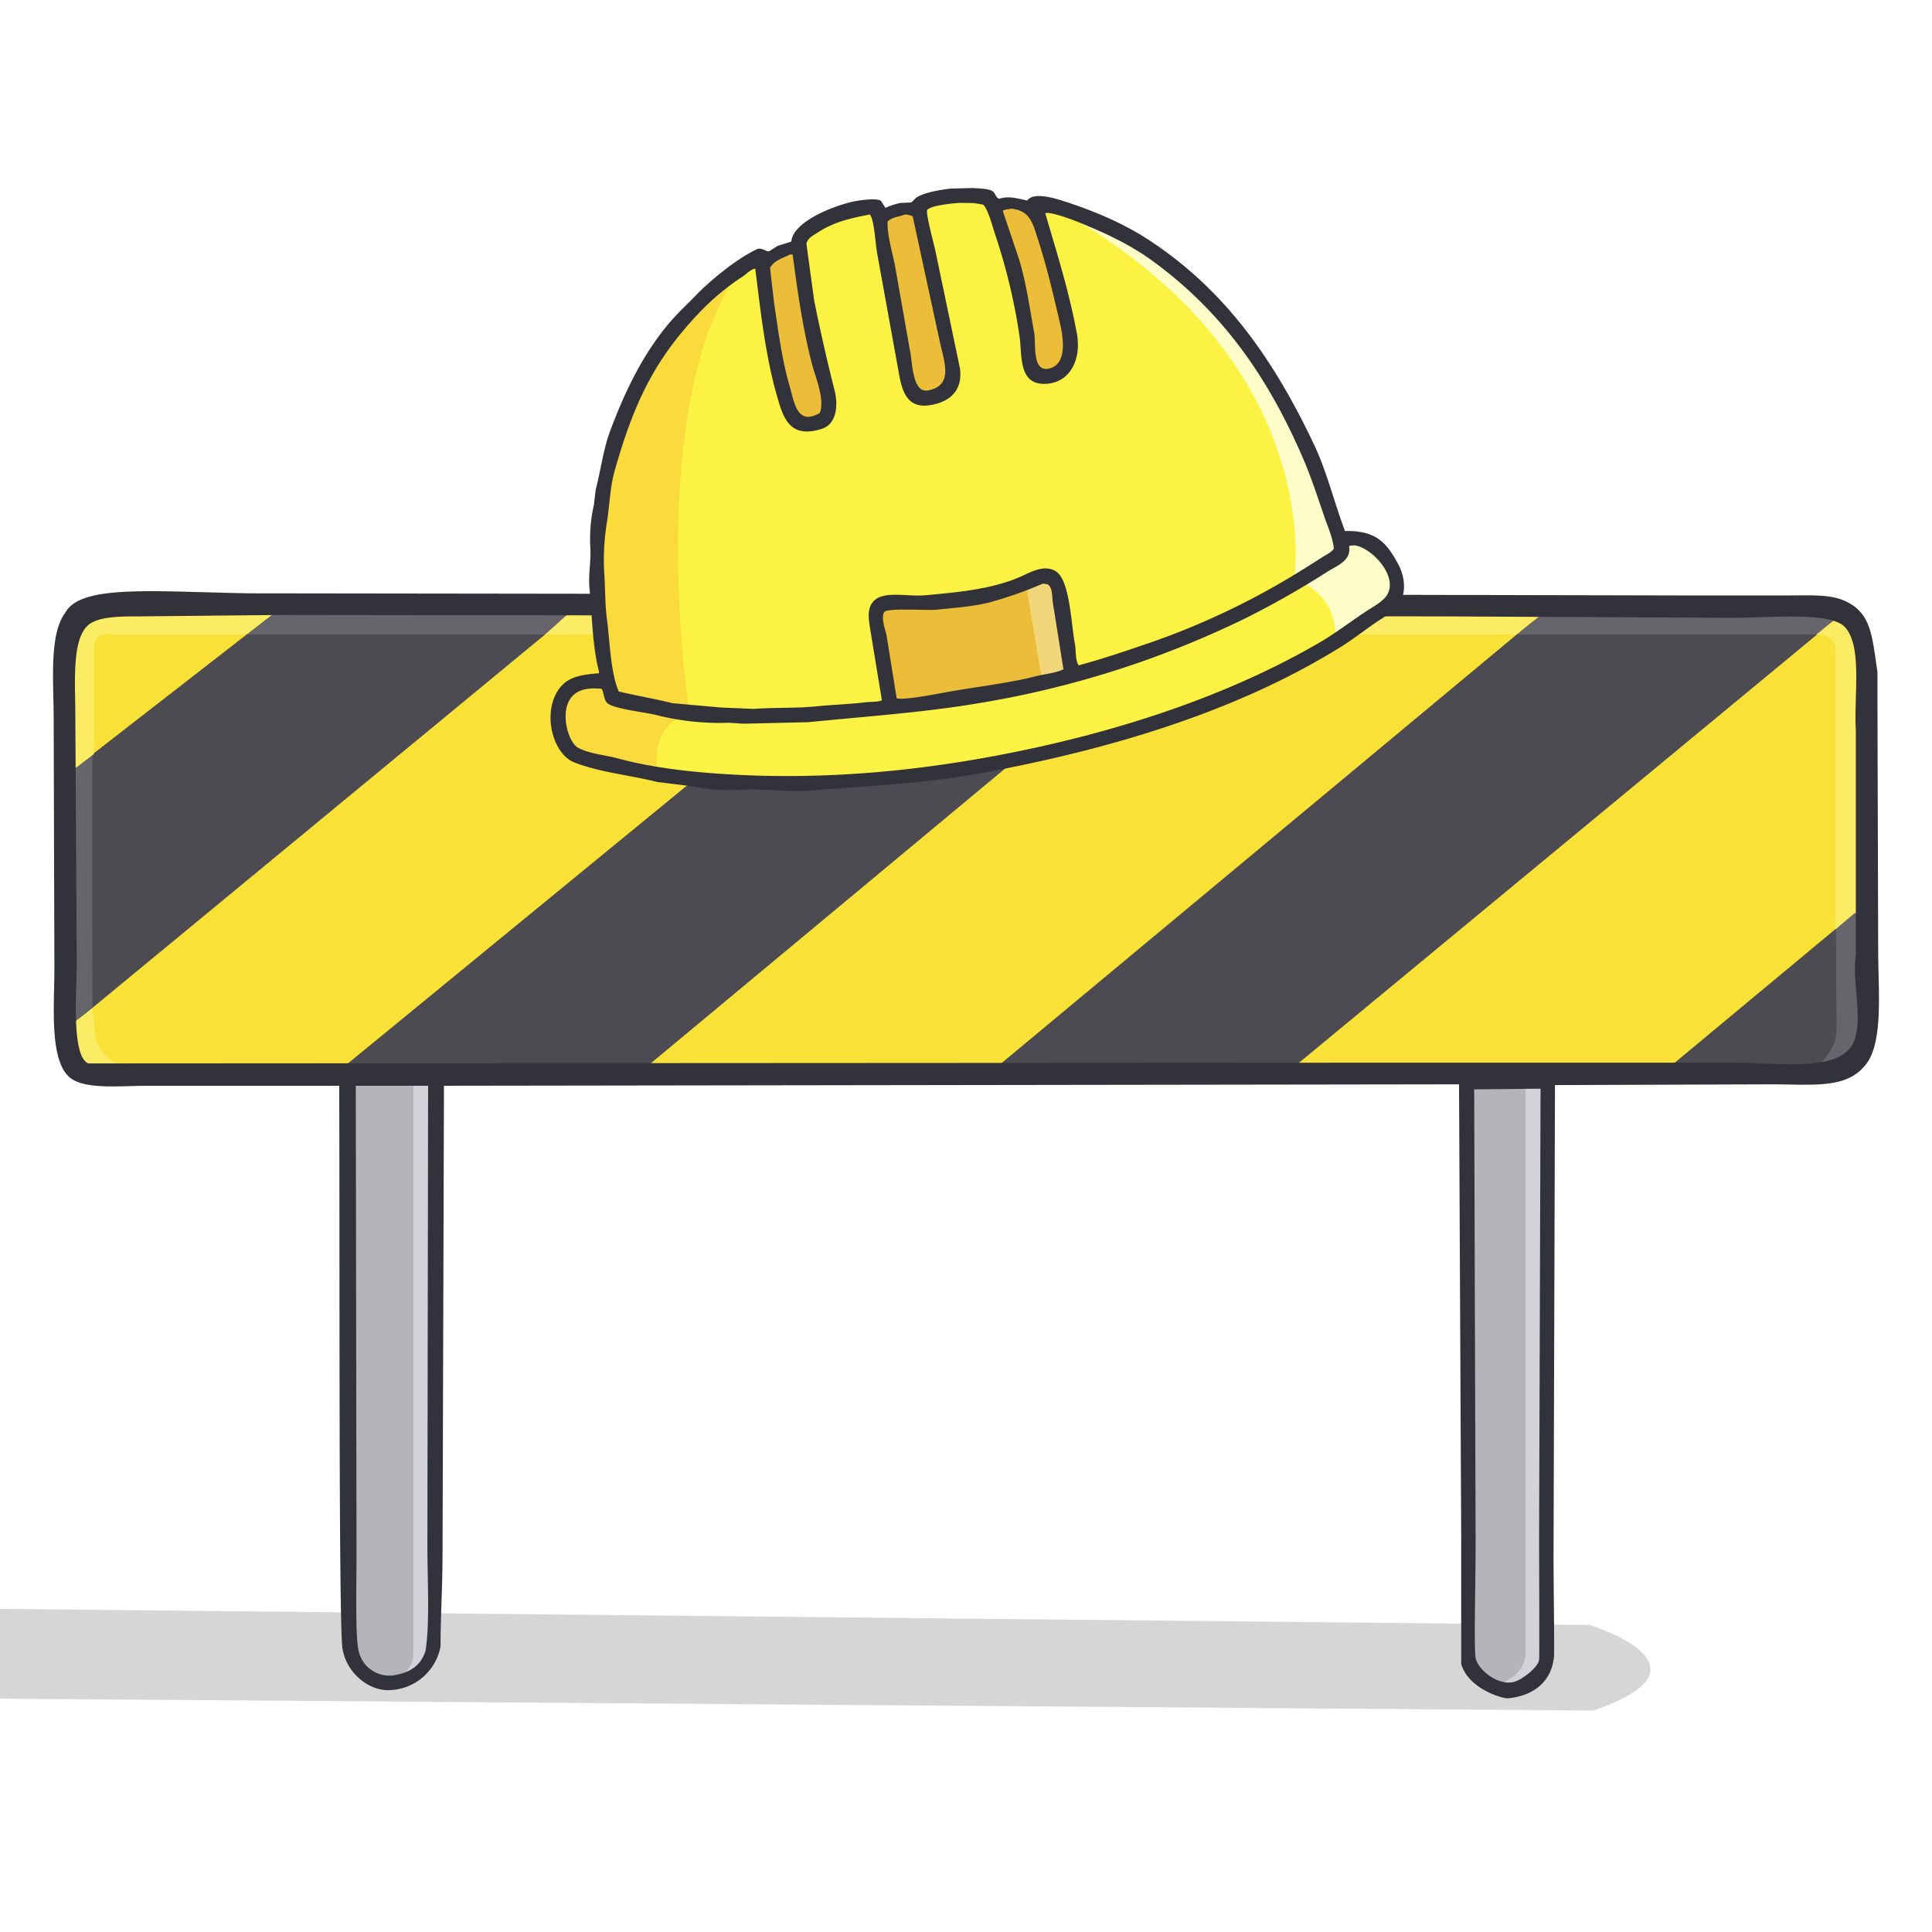 <svg id="sign" xmlns="http://www.w3.org/2000/svg" width="625" height="625" viewBox="0 0 625 625">
  <defs>
    <style>
      .cls-1 {
        fill: #fff;
      }

      .cls-2 {
        fill: #4c4b51;
      }

      .cls-10, .cls-11, .cls-12, .cls-13, .cls-14, .cls-2, .cls-3, .cls-4, .cls-5, .cls-6, .cls-7, .cls-8, .cls-9 {
        fill-rule: evenodd;
      }

      .cls-3, .cls-9 {
        fill: #32323b;
      }

      .cls-3 {
        opacity: 0.2;
      }

      .cls-4 {
        fill: #b5b4b9;
      }

      .cls-5 {
        fill: #d3d2d8;
      }

      .cls-6 {
        fill: #66656c;
      }

      .cls-7 {
        fill: #f9e137;
      }

      .cls-8 {
        fill: #fceb65;
      }

      .cls-10 {
        fill: #fbf243;
      }

      .cls-11 {
        fill: #ebbd38;
      }

      .cls-12 {
        fill: #fada3c;
      }

      .cls-13 {
        fill: #fdfdc9;
      }

      .cls-14 {
        fill: #f2d67a;
      }
    </style>
  </defs>
  <rect class="cls-1" x="-36" y="-45" width="721" height="700"/>
  <path class="cls-2" d="M603.448,287.008v33.843l-0.879,18.9-8.357,7.912H573.1l-32.987-.44L530,341.948l-107.318,5.714H301.724l-249.384-.44H29.469s-9.017-5.494-6.6-14.064-0.88-88.344-.88-88.344l0.88-38.239,7.037-9.23,92.364,0.879,126.671-.879,117.435,0.879,156.58-1.318,67.294,1.318,12.316,10.549,0.879,44.831v33.4Z"/>
  <path class="cls-3" d="M514.163,525.668s43.543,13.186,1.319,27.69L-14.954,549.4s-36.946-19.778,6.6-29.008Z"/>
  <path class="cls-4" d="M499.648,348.98l-25.07.879V534.9s5.718,9.889,11.435,10.549,12.975-6.593,13.635-10.109S499.648,348.98,499.648,348.98Z"/>
  <path id="Shape_78_copy" data-name="Shape 78 copy" class="cls-4" d="M137.227,348.98l-25.07.879V534.9s5.718,9.889,11.436,10.549,12.975-6.593,13.634-10.109S137.227,348.98,137.227,348.98Z"/>
  <path class="cls-5" d="M499.648,347.662l-6.158.879V535.777a10.215,10.215,0,0,1-5.277,7.472c-4.839,2.637,5.277.879,5.277,0.879l4.4-4.835,2.2-4.395Z"/>
  <path id="Shape_77_copy" data-name="Shape 77 copy" class="cls-5" d="M139.866,347.662l-6.157.879V535.777a10.218,10.218,0,0,1-5.278,7.472c-4.838,2.637,5.278.879,5.278,0.879l4.4-4.835,2.2-4.395Z"/>
  <path class="cls-6" d="M23.819,318.527c0.123-36.045.372-108.436,0.372-108.436V201.3l6.6-4.395,179.891-.879,354.944,1.318,26.39,0.879,7.917,1.319,2.639,15.823L603.008,335.8l-5.387,5.384c-1.825,1.823-12.206,6.043-12.206,6.043s9.205-6.576,8.714-14.723c-0.218-32.141-.8-117.524-0.8-121.089,0-4.4-5.278-6.153-5.278-6.153H36.506c-5.938,0-6.6,5.713-6.6,5.713s-0.18,80.056,0,114.716l-5.718,4.834S23.778,330.477,23.819,318.527Z"/>
  <path class="cls-7" d="M594.212,199.982L416.08,347.222,539.233,345.9l62.9-52.3,1.319-83.51-3.958-7.911Z"/>
  <path class="cls-7" d="M499.648,197.785L321.077,346.343l-113.917.44L385.732,198.224Z"/>
  <path class="cls-7" d="M292.048,196.906L108.638,347.222l-79.169.44-5.278-4.395-1.319-11.428L189.127,194.708l43.544,2.2h59.377Z"/>
  <path class="cls-7" d="M88.846,198.224l-67.294,52.3-0.88-32.085,2.2-11.867,2.639-5.714,7.037-4.834,35.626,0.879Z"/>
  <path class="cls-8" d="M599.93,295.359l-6.158,5.274V209.212s-0.66-3.955-6.158-3.955l7.038-5.714,7.037,6.593,3.079,31.206-1.32,58.456Z"/>
  <path class="cls-8" d="M490.412,205.257l7.917-6.154-113.917-1.758,0.44,1.758-7.917,6.154H490.412Z"/>
  <path class="cls-8" d="M290.289,197.785l-7.917,7.032-106,.44,9.237-8.351Z"/>
  <path class="cls-8" d="M89.286,197.785l-9.676,7.472h-43.1s-6.158-1.539-6.158,4.834v33.844l-5.718,4.4L21.992,218l1.759-13.625,8.357-8.791Z"/>
  <path class="cls-8" d="M24.191,330.52l5.718-4.395,0.88,8.791s0.22,5.494,7.037,9.23-5.718,2.2-5.718,2.2l-7.477-2.2L21.992,333.6Z"/>
  <path class="cls-9" d="M80.378,191.938L440.956,192.4l106.422,0.233h30.107c6.55,0,13.686-.457,18.437,1.4,9.573,3.741,9.613,11.518,11.436,23.325v10.5q0.117,39.765.233,79.539c0,12.546,1.709,29.242-3.734,36.62-6.17,8.365-16.855,6.765-31.04,6.764l-69.781.234q-0.234,75.915-.467,151.846c0,11.661.305,27.5,0.158,32.916-0.88,9.67-8.49,13.067-14.954,13.625-1.513.131-12.731-2.937-15.077-11.141v-41q-0.351-73.234-.7-146.482l-328.371.467q-0.233,76.265-.466,152.546c-0.078,11.506-.576,17.4-0.654,28.906a17.343,17.343,0,0,1-16.713,14.065c-6.312.2-13.538-5.3-14.955-13.186-1.339-6.022-.873-133.353-1.106-182.331H47.7c-8.6,0-20.1,1.3-24.972-2.566-6.867-5.449-5.135-23.457-5.134-35.454Q17.482,273,17.365,232.757c0-12.3-1.548-27.425,3.734-34.522C26.073,189.06,48.849,191.36,80.378,191.938Zm10.736,7L44.9,199.4c-5.935,0-13.06.013-16.315,2.778-5.45,4.63-4.223,18.9-4.223,28.71q0.233,40.349.467,80.705c0,8.659-1.858,30.071,3.734,32.422l417.756-.233H561.615c14.059,0,34.445,3.409,38.275-7.231,2.734-7.595-.816-18.951.466-27.524V236.255c-0.683-11.2,2.284-27.58-3.734-33.588-4.808-4.8-24.9-2.8-35.007-2.8l-94.054-.466ZM115.1,351.248q0.115,75.8.233,151.613c0,11.2-.449,27.407.783,31.6a10.132,10.132,0,0,0,11.436,7.471c5.121-.883,8.557-3.054,10.116-7.911,1.422-9.321.591-22.482,0.59-33.957q0.117-74.4.234-148.814H115.1Zm383.269,0.933-21.471.233q0.233,73.7.466,147.414c0,11.9-.586,33.2,0,36.567s6.865,9.058,12.37,7.7c2.716-.671,8.022-4.887,8.168-7.231s0-27.16,0-40.3Q498.135,424.379,498.368,352.181Z"/>
  <path class="cls-10" d="M198.7,222.964S174.314,121.256,243.183,85.713l2.667-.2s2.188,16.995,7.444,45.235c0,0,14.4,15.628,14.253-1.378l-7.413-50.527s4.378-8.54,21.6-9.549l11.841,55.335s9.132,11.7,14.253-1.378l-10.848-56.57a56.236,56.236,0,0,1,22.255-1.989s12.063,28.6,12.952,52.786c0,0,8.051,13,13.814-1.417,0,0,2.958-8.59-9.759-48.971,0,0,70.03,6.693,95.392,108.674l1.166,6.724s1.7-14.927,12.618-2.847c0,0,13.178,11.346-3.432,18.669,0,0-27.337,32.193-104.248,44.99s-97.992,14.694-147.245,2.325C173.486,228.31,190.519,221.193,198.7,222.964Z"/>
  <path class="cls-11" d="M288.381,227.425l-5.064-27.37s-2.919-6.88,15.4-4.365l36.061-8.26s6.407-2.518,7.972,4.682l3.828,26.378-35.146,7.9Z"/>
  <path class="cls-11" d="M245.733,86.823s2.123,30.639,11.113,48.65c0,0,8.41,4.721,11.664-2.05l-8.078-43.084L259.14,80.074,250.9,83.312Z"/>
  <path class="cls-11" d="M283.773,71.237s10.032-7.545,13.337-1.018c4.361,8.612,9.823,35.724,11.009,52.252-3.2,10.252-13.021,4.937-15.3.763S283.773,71.237,283.773,71.237Z"/>
  <path class="cls-11" d="M320.359,67s12.6,32.013,12.67,51c0.038,10.119,12.587,2.445,13.455-2.332,0,0-4.322-35.689-12.545-47.454l-6.055-1.422Z"/>
  <path class="cls-12" d="M212.684,249.364s-2.333-13.447,7.734-17.4,2.425-2.432,2.425-2.432-13.855-92.141,13.621-137.794c0,0-59.363,26.925-37.762,131.23,0,0-1.8-4.573-8.644-2.094s-12.992,16.935-4.66,22.532S212.684,249.364,212.684,249.364Z"/>
  <path class="cls-13" d="M418.678,187.4s10.874-67.432-70.439-116.159c0,0,54.125,7.029,85.074,105.548,0,0,17.467-7.711,17.626,15.251l-19.047,15.513S434.1,192.75,418.678,187.4Z"/>
  <path class="cls-14" d="M331.957,189.385s3.214-6.333,8.956-1.408,5.268,30.036,5.268,30.036l-6.766,1.6-2.269.681Z"/>
  <path class="cls-9" d="M314.743,60.82c2.032,0.163,5.026.154,6.375,1.064,0.942,0.635.958,2.032,2.148,2.425,2.944-1.05,6.034-.059,9.033.557,2.025-2.86,8.744-.806,12.286.35,10.264,3.351,19.383,7.352,27.367,12.613,24.943,16.436,40.421,39.21,53.1,65.9,4.2,8.855,6.477,18.607,10.062,28.069,10.3-.3,13.616,4.117,17.209,10.715,1.677,3.079,2.9,8.1.652,12.217-1.472,2.7-4.575,4.47-7.012,6.075-4.1,2.7-7.993,5.852-12.2,8.467-33.163,20.6-73.693,33.08-117.383,41.031-17.154,3.122-34.859,3.854-53.485,5.408-7.573.631-15.289-.7-23.248-0.211a60.881,60.881,0,0,1-16.069-1.183l-10.953-1.349c-9.267-2.316-18.727-3.11-26.929-6.37-6.461-2.567-10.014-14.494-5.72-22.346,2.764-5.055,7.075-5.915,13.766-6.466,0.014-.164.029-0.329,0.044-0.493-2.169-8.254-2.17-17.576-3.081-26.826-0.454-4.607.575-8.953,0.243-13.875a48.952,48.952,0,0,1,1.186-13.294l0.552-4.79c1.706-6.582,2.48-13.138,4.687-19.062,5.052-13.564,10.95-25.314,19.175-35.017,2.62-3.092,5.607-5.808,8.364-8.685,4.823-5.032,13.521-12.117,19.887-15.1,1.662-.779,3.218.985,4.051,0.609l2.768-1.739,4.351-1.349c0.642-6.618,13.87-11.558,19.689-12.886,1.723-.394,7.894-1.395,9.356-0.283q0.709,1.118,1.418,2.236a24.511,24.511,0,0,1,4.743-1.563l3.624-.173,1.635-1.591c2.812-1.694,7.186-2.378,10.833-2.881Zm0.313,4.867-4.848-.06c-2.461.216-9.173,0.844-10.284,2.31-0.428,1.18,2.053,10.61,2.5,12.382l8.107,38.813c1.107,8.023-4.365,11.251-10.153,12-8.7,1.125-9.025-7.984-10.214-13.814q-3.21-17.716-6.419-35.437c-0.506-2.684-.933-10.936-2.368-12.494-6.939,1.337-11.809,2.546-16.819,5.822-1.281.838-3.33,1.778-3.684,3.642q1.239,9.105,2.48,18.212,3.006,14.99,6.608,29.127c1.3,5.1.594,11.052-4.1,12.537-10.737,3.4-12.6-3.925-14.675-11.233-3.525-12.426-5.1-26.362-6.843-40.438l-0.236-.145c-1.561.441-2.7,1.8-3.967,2.624a78.605,78.605,0,0,0-14.394,12.118c-13.49,14.337-20.445,27.729-26.92,50.705-1.467,5.2-1.563,10.5-2.46,16.407a76.025,76.025,0,0,0-.934,16.046c0.389,5.1.252,10.456,0.882,15.216,1,7.529,1.164,17.566,3.86,23.67,5.5,1.309,11.466,2.32,17.33,3.777l15.677,1.4,10.66,0.454c6.724-.5,13.706-0.171,20.1-0.814,5.469-.55,10.769-0.693,15.919-1.311,1.868-.225,3.85-0.037,5.407-0.635,0-.041.007-0.082,0.011-0.123L281.65,204.4c-0.4-2.973-1.449-6.789.6-9.5,3.09-4.091,10.911-1.787,17-2.331,11.932-1.066,22.566-2.161,31.672-6.36,2.655-1.224,7.287-3.753,10.814-1.269,4.436,3.124,4.773,17.148,6,23.364,0.395,1.994.068,5.508,1.248,6.935l4.979-1.417c5.482-1.626,10.7-3.412,15.888-5.16a243.609,243.609,0,0,0,44.079-19.895c4.669-2.7,9.112-5.481,13.56-8.345,1.315-.847,3.047-1.6,3.989-2.871-0.162-3.06-1.811-6.83-2.756-9.551-2.382-6.855-4.463-13.4-7.2-19.748-11.206-26.031-25.947-47.248-48.558-63.759-7.4-5.4-15.534-9.217-25.09-13.03-1.383-.552-8.48-3.147-9.733-2.48,3.638,12.545,7.667,25.01,10.217,38.878,1.506,8.184-1.978,15.634-9.539,16.272-9.579.809-8.064-9.136-9.051-15.7a190.215,190.215,0,0,0-7.8-32.459c-0.691-2.056-2.483-8.843-3.979-9.784ZM327.087,67.5c-1.011.292-1.994,0.107-2.68,0.754q2.606,7.738,5.213,15.478c2.34,7.613,3.469,15.748,4.949,24.016,0.646,3.611-.856,13.182,5.2,11.382,5.533-1.643,4.207-9.965,3.068-14.864-2.2-9.469-4.376-18.7-7.255-27.446C334.116,72.358,333.19,68.031,327.087,67.5ZM292.7,69.4c-2.255.852-3.907,0.779-5.549,2.235-0.308,3.694,1.606,10.53,2.349,14.106q2.519,14.305,5.037,28.614c0.662,3.491.721,12.93,5.778,11.929,7.975-1.578,5.307-8.769,3.842-15.167Q299.71,90.563,295.261,70A5.772,5.772,0,0,0,292.7,69.4ZM255.723,82.237c-2.55,1.359-5.076,1.844-6.611,4.374q0.627,5.515,1.255,11.03c1.369,9.227,2.581,18.759,5.045,27.125,1.466,4.981,2.276,13.233,9.789,8.814,1.757-4.285-1.486-11.842-2.465-15.605-2.939-11.3-4.712-23.238-6.283-35.549Zm182.458,94.177-1.5.114-0.268.225c0.891,4.583-4.14,6.383-6.818,8.077a288.133,288.133,0,0,1-27,15.337,311.614,311.614,0,0,1-85.544,27.242C299,230.493,280.689,231.7,261.5,233.626l-20.946.491-4.826-.306a82.729,82.729,0,0,1-23.173-2.437c-3.845-1-13.92-2-16.075-3.914-1.113-.987-1.114-3.318-1.826-4.63-5.476-.565-9.128.649-10.852,4.493-2.154,4.8.26,12.956,3.18,14.552,3.7,2.021,8.776,2.337,13.123,3.526,9.856,2.7,21.584,4.168,33.153,4.94,32.514,2.168,62.806-.9,89.747-6.023,37.969-7.218,74.024-19.1,103.781-36.412,5.293-3.078,10.16-6.854,15.217-10.183,2.133-1.4,5.3-3.032,6.689-5.235C452.468,186.51,443.767,177.116,438.181,176.414ZM337.416,188.776a128.225,128.225,0,0,1-17.468,6.136c-5.342,1.351-11.146,1.694-17,2.331-2.8.3-15.87-.648-16.862,0.731-1.235,1.714.366,5.864,0.7,7.506q1.639,10.2,3.281,20.393c2.041,0.724,12.146-1.221,14.583-1.678,10.556-1.983,20.821-2.981,30.6-5.463,2.923-.742,6.2-0.973,8.781-2.195q-1.675-10.509-3.35-21.019c-0.427-2.171-.017-5.446-1.785-6.487Z"/>
</svg>
